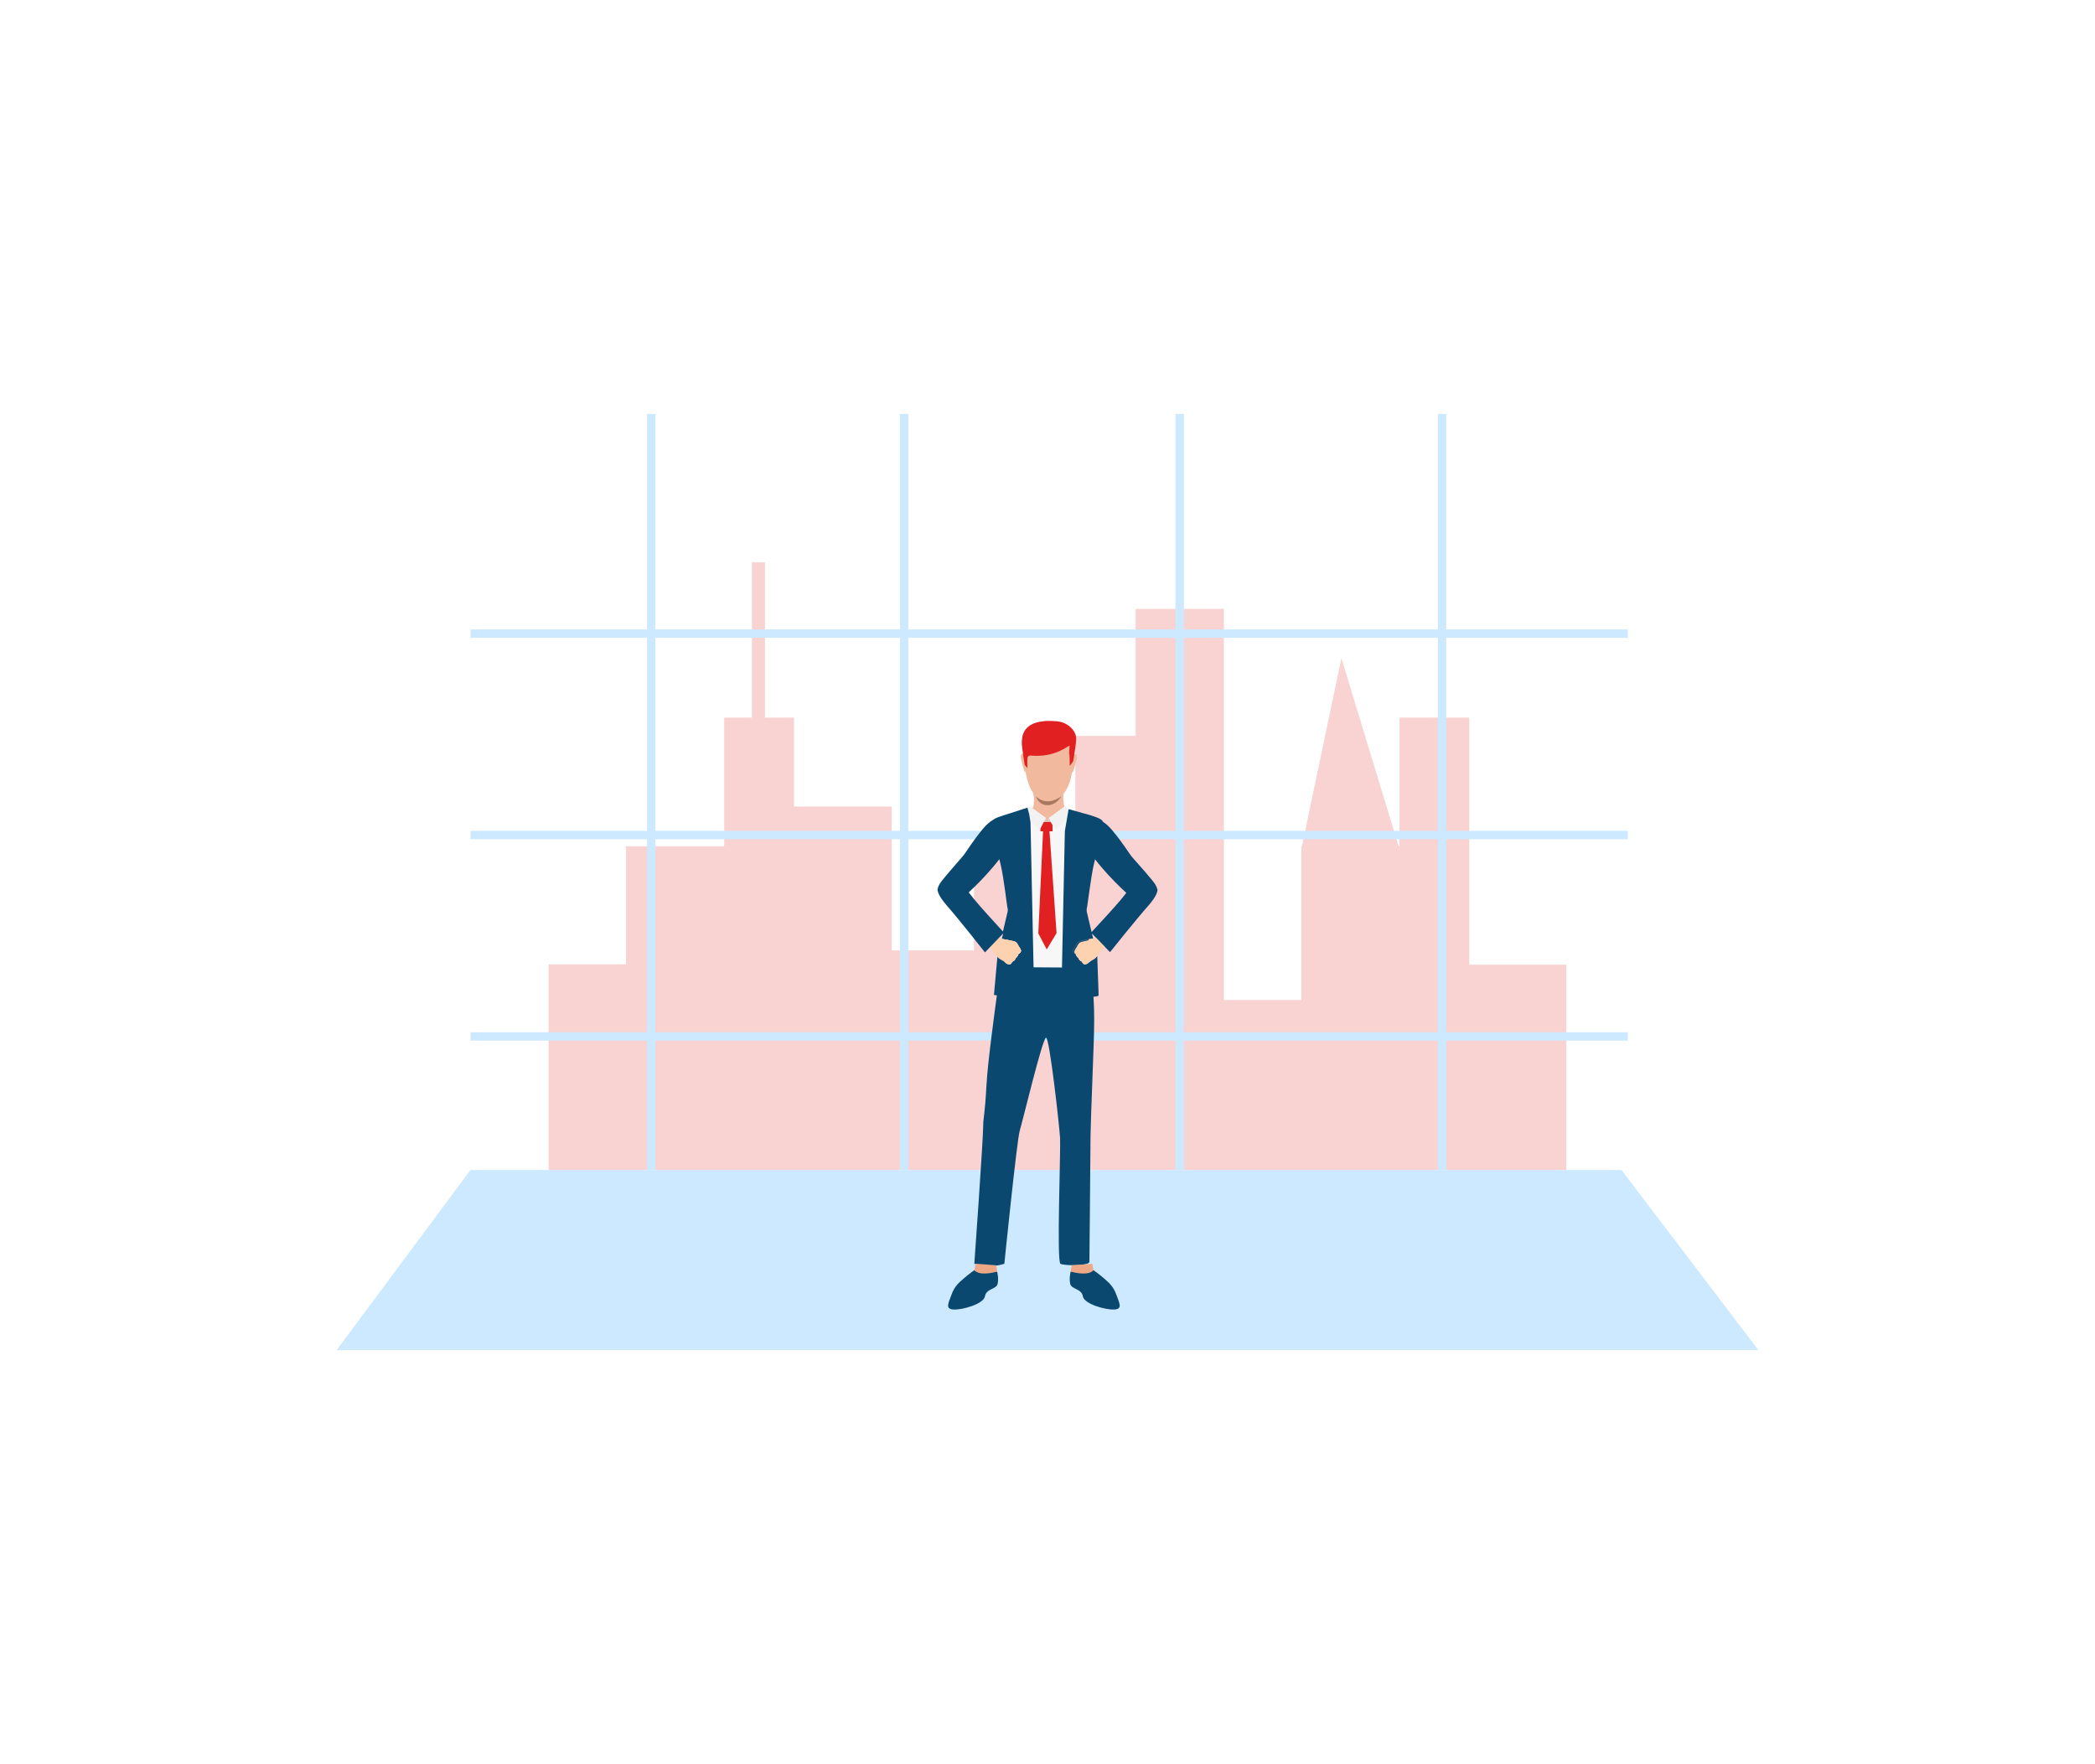 <svg xmlns="http://www.w3.org/2000/svg" xmlns:xlink="http://www.w3.org/1999/xlink" version="1.1" x="0px" y="0px" width="500px" height="421px" viewBox="0 0 500 421" enable-background="new 0 0 500 421" xml:space="preserve">
<g xmlns="http://www.w3.org/2000/svg" id="BACKGROUND">
</g>
<g xmlns="http://www.w3.org/2000/svg" id="OBJECTS">
</g>
<g xmlns="http://www.w3.org/2000/svg" id="DESIGNED_BY_FREEPIK">
	<polygon opacity="0.2" fill="#e12021" points="350.672,230.234 350.672,171.266 334.006,171.266 334.006,201.971 333.799,201.971    320.148,157.084 310.725,201.971 310.582,201.971 310.582,202.652 310.582,238.65 292.107,238.65 292.107,145.326 271.033,145.326    271.033,175.643 256.65,175.643 256.65,203.23 232.455,203.23 232.455,226.826 212.795,226.826 212.795,192.496 189.5,192.496    189.5,171.266 182.57,171.266 182.57,134.225 179.445,134.225 179.445,171.266 172.836,171.266 172.836,201.971 149.41,201.971    149.41,230.164 130.938,230.164 130.938,279.234 132.107,279.234 309.262,279.234 373.834,279.234 373.834,230.234  "/>
	<line fill="none" stroke="#CCE9FF" stroke-width="2" stroke-miterlimit="10" x1="112.279" y1="151.219" x2="388.49" y2="151.219"/>
	<line fill="none" stroke="#CCE9FF" stroke-width="2" stroke-miterlimit="10" x1="155.432" y1="98.773" x2="155.432" y2="279.236"/>
	<line fill="none" stroke="#CCE9FF" stroke-width="2" stroke-miterlimit="10" x1="344.166" y1="98.773" x2="344.166" y2="279.236"/>
	<line fill="none" stroke="#CCE9FF" stroke-width="2" stroke-miterlimit="10" x1="281.555" y1="98.773" x2="281.555" y2="279.236"/>
	<line fill="none" stroke="#CCE9FF" stroke-width="2" stroke-miterlimit="10" x1="215.779" y1="98.773" x2="215.779" y2="279.236"/>
	<line fill="none" stroke="#CCE9FF" stroke-width="2" stroke-miterlimit="10" x1="112.279" y1="199.289" x2="388.49" y2="199.289"/>
	<line fill="none" stroke="#CCE9FF" stroke-width="2" stroke-miterlimit="10" x1="112.279" y1="247.357" x2="388.49" y2="247.357"/>
	<polygon fill="#CCE9FF" points="419.672,322.227 80.328,322.227 112.279,279.238 386.996,279.238  "/>
	<g>
		<rect x="240.869" y="195.225" fill="#F7F7F7" width="16.137" height="37.762"/>
		<g>
			<path fill="#0B4870" d="M260.236,230.912c0,0-10.393,0.031-20.608-0.146c-0.31-0.005-0.576,0.217-0.845,0.342     c0,0-0.018,0.116-0.047,0.341c-0.072,0.513-0.222,1.586-0.413,3.046c-0.032,0.245-0.068,0.503-0.105,0.767     c-1,7.504-2.498,18.409-2.782,23.729c-0.378,6.981-0.769,7.976-0.769,9.286c0,3.54-2.132,33.335-2.132,33.335     s3.878,1.129,7.165,0c0,0,3-29.555,3.672-31.743c0.674-2.186,5.436-22.113,6.276-22.209c0.845-0.095,3.18,21.06,3.355,23.935     c0.177,2.875-0.865,29.559,0.094,30.029c0.961,0.479,6.615,0.527,6.902-0.422c0,0,0.266-27.123,0.266-29.977     c0-2.852,0.933-25.07,0.85-26.021C261.115,245.203,261.38,238.226,260.236,230.912z"/>
		</g>
		<g>
			<polygon fill="#F1B99E" points="249.966,196.835 249.981,196.866 249.981,196.877 249.956,196.877 249.956,196.866    "/>
			<path fill="#F1B99E" d="M250.456,195.493l0.365,0.677h-1.732l0.364-0.693l0.138-0.252l-3.169-2.305     c0.21-0.315,0.544-1.219,0.185-3.613c0,0,0,0,0-0.004c-0.032-0.207-0.069-0.423-0.11-0.65c-0.714-3.894,7.416-0.026,7.416-0.026     s-0.062,0.338-0.101,0.851c0,0.006,0,0.006,0,0.006c-0.068,0.781-0.09,1.986,0.218,3.058l-3.705,2.705L250.456,195.493z"/>
			<polygon fill="#F2F2F2" points="255.017,193.217 254.879,194.035 254.63,195.499 253.79,196.217 252.406,197.395      251.762,197.944 251.73,197.887 251.604,197.648 251.208,196.903 250.984,196.486 250.906,196.328 250.821,196.17      250.456,195.493 250.324,195.245 254.029,192.54 254.287,192.351 254.989,193.18    "/>
			<g>
				<path fill="#F1B99E" d="M251.207,172.83c0,0,5.691,0.922,4.827,10.04c-0.87,9.122-5.894,8.376-6.229,8.367      c-0.337-0.011-5.044,0.166-5.41-10.972C244.396,180.266,244.234,172.031,251.207,172.83z"/>
			</g>
			<g>
				<path fill="#F1B99E" d="M256.119,180.294c0,0,0.625-0.681,0.854,0.012c0.229,0.688-0.811,3.662-0.889,3.913      c0,0-0.115,0.265-0.264,0.119C255.672,184.191,256.119,180.294,256.119,180.294z"/>
			</g>
			<g>
				<path fill="#F1B99E" d="M244.531,180.179c0,0-0.609-0.692-0.852-0.007c-0.24,0.687,0.766,3.813,0.813,3.93      c0,0,0.111,0.271,0.265,0.126C244.908,184.082,244.531,180.179,244.531,180.179z"/>
			</g>
			<g>
				<path fill="#e12021" d="M256.116,181.695l-0.812,1.115c0,0,0.022-2.447-0.109-2.829c-0.13-0.385,0.156-1.721,0.047-1.997      c-0.109-0.273-3.205,2.956-9.411,2.324c0,0,0,0-0.404,0.156c-0.404,0.157-0.207,2.865-0.207,2.865l-0.668-0.775      c0,0-0.758-4.625-0.686-5.397c0.1-1.029-0.252-5.829,8.484-5.006c1,0.095,1.961,0.462,2.756,1.085      c0.897,0.701,1.822,1.793,1.737,3.295C256.731,178.517,256.116,181.695,256.116,181.695z"/>
			</g>
			<path fill="#A77860" d="M247.211,190.028c0,0,2.349,2.743,6.079,0c0,0-1.048,2.08-3.239,2.13     C247.858,192.207,247.211,190.028,247.211,190.028z"/>
		</g>
		<g>
			<path fill="#0B4870" d="M232.542,303.139c0,0-1.633,1.164-2.535,1.981c-0.906,0.817-2.138,1.704-2.891,3.788     c-0.765,2.111-1.604,3.498,0.438,3.625c2.042,0.123,7.215-1.293,7.519-3.162c0.303-1.85,2.701-1.635,3.016-2.949     c0.31-1.319-0.104-2.939-0.104-2.939L232.542,303.139z"/>
		</g>
		<g>
			<path fill="#EEA886" d="M232.818,301.606l-0.276,1.532c0,0,0.843,1.558,5.442,0.344l-0.24-1.508L232.818,301.606z"/>
		</g>
		<g>
			<path fill="#0B4870" d="M260.969,303.139c0,0,1.633,1.164,2.54,1.981c0.903,0.817,2.135,1.704,2.888,3.788     c0.763,2.111,1.604,3.498-0.438,3.625c-2.044,0.123-7.218-1.293-7.521-3.162c-0.304-1.85-2.702-1.635-3.015-2.949     c-0.311-1.319,0.105-2.939,0.105-2.939L260.969,303.139z"/>
		</g>
		<g>
			<path fill="#EEA886" d="M260.693,301.606l0.275,1.532c0,0-0.842,1.558-5.439,0.344l0.237-1.508L260.693,301.606z"/>
		</g>
		<path fill="#0B4870" d="M242.86,227.727h0.006c0.062-0.058,0.122-0.126,0.163-0.211    C242.977,227.594,242.925,227.669,242.86,227.727z M243.029,227.511c0.053-0.08,0.092-0.169,0.123-0.275v-0.016    C243.121,227.33,243.078,227.427,243.029,227.511z M256.395,227.241c-0.006,0.01,0,0.016,0,0.021    c0.006,0.026,0.021,0.042,0.031,0.067C256.416,227.299,256.406,227.273,256.395,227.241z M256.685,227.632    c-0.053-0.017-0.104-0.042-0.153-0.073c0.007,0.016,0.018,0.025,0.021,0.042c0.059,0.078,0.122,0.147,0.196,0.2    C256.706,227.701,256.685,227.632,256.685,227.632z"/>
		<path fill="#FFBD95" d="M245.053,193.043c-0.184,0.078-0.485,0.164-0.834,0.252l-0.174-0.157l-0.086-0.074l0.34-0.005    L245.053,193.043z"/>
		<polygon fill="#FFBD95" points="255.038,193.105 255.017,193.217 254.989,193.18   "/>
		<path fill="#0B4870" d="M242.86,227.727c0.064-0.058,0.116-0.133,0.169-0.211c-0.041,0.085-0.101,0.153-0.163,0.211H242.86z"/>
		<path fill="#0B4870" d="M243.152,227.22v0.016c-0.031,0.106-0.07,0.195-0.123,0.275    C243.078,227.427,243.121,227.33,243.152,227.22z"/>
		<path fill="#0B4870" d="M256.785,227.833h-0.026c0-0.012-0.005-0.022-0.01-0.032C256.759,227.817,256.769,227.821,256.785,227.833    z"/>
		<path fill="#0B4870" d="M259.771,224.41c-0.958,0.185-1.913,0.401-2.115,0.575c-0.047,0.038-0.089,0.08-0.126,0.116    c-0.344,0.354-0.455,0.766-0.618,0.978c-0.053,0.069-0.492,0.724-0.518,1.062c-0.01,0.037-0.006,0.074,0,0.101    c0.012,0.032,0.021,0.058,0.031,0.089c0.027,0.08,0.059,0.16,0.102,0.223c-0.016-0.006-0.027-0.01-0.043-0.021    c-0.175-0.11-0.312-0.3-0.391-0.57c-0.074-0.274,0.459-1.046,0.518-1.119c0.164-0.201,0.275-0.598,0.617-0.94    c0.037-0.038,0.08-0.074,0.129-0.111c0.198-0.169,1.154-0.375,2.111-0.555c0.096-0.017,0.196-0.037,0.291-0.053    C259.764,224.257,259.764,224.335,259.771,224.41z"/>
		<polygon fill="#303030" points="248.941,196.476 248.708,196.908 248.708,196.387   "/>
		<polygon fill="#D3D3D3" points="249.812,196.17 249.089,196.17 249.453,195.477 249.591,195.225   "/>
		<polygon fill="#0E538C" points="249.981,196.866 249.981,196.877 249.966,196.877 249.956,196.866 249.966,196.835   "/>
		<polygon fill="#0E538C" points="249.966,196.835 249.981,196.866 249.966,196.877 249.956,196.877 249.956,196.866   "/>
		<polygon fill="#D3D3D3" points="250.456,195.493 250.821,196.17 250.113,196.17 250.324,195.245   "/>
		<g>
			<path fill="#0B4870" d="M239.887,228.572c0,0.074-0.005,0.148-0.005,0.223c-0.006,0.295-0.01,0.586-0.01,0.871     c-0.091-0.074-0.187-0.153-0.271-0.217c-0.085-0.063-0.153-0.117-0.205-0.148c-0.086-0.047-0.218-0.11-0.376-0.2     c-0.159-0.09-0.348-0.2-0.54-0.359c0.176-0.095,0.359-0.185,0.556-0.179c0.117,0,0.231,0.005,0.349,0.005     C239.554,228.572,239.719,228.572,239.887,228.572z"/>
		</g>
		<g>
			<path fill="#FCD2B1" d="M238.957,224.05l-0.983,4.168c-0.443-0.511-1.202-1.431-1.758-2.097c-0.386-0.47-0.671-0.819-0.671-0.819     l0.074-0.031l1.611-0.692l0.903-0.633l0.026-0.016c0,0,0.052,0.004,0.142,0.021C238.439,223.972,238.673,224.008,238.957,224.05z     "/>
			<path fill="#F1B99E" d="M239.887,228.572c0,0.074-0.005,0.148-0.005,0.223c-0.006,0.295-0.01,0.586-0.01,0.871     c-0.091-0.074-0.187-0.153-0.271-0.217c-0.085-0.063-0.153-0.117-0.205-0.148c-0.086-0.047-0.218-0.11-0.376-0.2     c-0.159-0.09-0.348-0.2-0.54-0.359c0.176-0.095,0.359-0.185,0.556-0.179c0.117,0,0.231,0.005,0.349,0.005     C239.554,228.572,239.719,228.572,239.887,228.572z"/>
			<path fill="#F1B99E" d="M242.866,227.727c0.068,0,0.132,0,0.2,0.006l-0.006,0.006c-0.068-0.006-0.132-0.006-0.2-0.006v-0.006     c0.064-0.058,0.116-0.133,0.169-0.211C242.988,227.601,242.929,227.669,242.866,227.727z"/>
			<path fill="#F1B99E" d="M243.152,227.22v0.016c-0.031,0.106-0.07,0.195-0.123,0.275     C243.078,227.427,243.121,227.33,243.152,227.22z"/>
		</g>
		<g>
			<path fill="#F1B99E" d="M256.785,227.833h-0.026c0-0.012-0.005-0.022-0.01-0.032     C256.759,227.817,256.769,227.821,256.785,227.833z"/>
			<path fill="#F1B99E" d="M259.771,224.41c-0.958,0.185-1.913,0.401-2.115,0.575c-0.047,0.038-0.089,0.08-0.126,0.116     c-0.344,0.354-0.455,0.766-0.618,0.978c-0.053,0.069-0.492,0.724-0.518,1.062c-0.01,0.037-0.006,0.074,0,0.101     c0.012,0.032,0.021,0.058,0.031,0.089c0.027,0.08,0.064,0.16,0.102,0.223c-0.016-0.006-0.027-0.01-0.043-0.021     c-0.175-0.11-0.312-0.3-0.391-0.57c-0.074-0.274,0.459-1.046,0.518-1.119c0.164-0.201,0.275-0.598,0.617-0.94     c0.037-0.038,0.08-0.074,0.129-0.111c0.198-0.169,1.154-0.375,2.111-0.555c0.096-0.017,0.196-0.037,0.291-0.053     C259.764,224.257,259.764,224.335,259.771,224.41z"/>
			<path fill="#F1B99E" d="M264.123,225.514c0,0-0.164,0.195-0.412,0.491l-2.065-2.129h0.011l0.132,0.091l0.809,0.564l1.442,0.93     L264.123,225.514z"/>
		</g>
		<path fill="#e12021" d="M250.858,196.333l-0.1-0.163h-1.67l-0.079,0.147l-0.068,0.158l-0.233,0.433l-0.222,0.418l-0.175,0.332    v0.746h2.896v-1.485L250.858,196.333z M249.785,196.894h-0.031v-0.011l0.016-0.032l0.016,0.032V196.894z"/>
		<polygon fill="#F2F2F2" points="249.591,195.225 249.453,195.477 249.089,196.17 249.01,196.317 248.941,196.476 248.708,196.908     248.486,197.326 248.312,197.658 248.186,197.896 248.16,197.944 245.904,196.017 245.678,194.59 245.65,194.41 245.635,194.357     245.232,192.831 245.641,192.351 246.422,192.92   "/>
		<polygon fill="#e12021" points="249.966,196.835 249.981,196.866 249.981,196.877 249.956,196.877 249.956,196.866   "/>
		<path fill="#0B4870" d="M275.845,211.299c-0.005-0.012-0.016-0.021-0.016-0.031c0-0.006-0.011-0.012-0.016-0.017    c-0.042-0.096-0.101-0.2-0.169-0.285c-0.165-0.254-0.439-0.607-0.771-1.02c-0.867-1.067-2.16-2.536-3.207-3.725    c-0.798-0.897-1.447-1.622-1.674-1.917c-0.629-0.798-2.013-3.122-4.507-6.102c-0.749-0.909-1.532-1.611-2.292-2.103    c-0.006-0.042-0.01-0.068-0.021-0.09c-0.01-0.021-0.021-0.042-0.041-0.062l-0.006-0.006c-0.08-0.138-0.237-0.274-0.445-0.407    c-0.517-0.327-1.372-0.628-2.328-0.935l0,0l-5.313-1.495l-0.021,0.111l-0.138,0.818l-0.249,1.464l-0.259,1.521l-0.228,1.357v0.012    l-0.855,40.362c0.392-0.037,0.809-0.073,1.242-0.12l0.121-0.012l7.428-0.876l0.121-0.297l-0.327-9.28    c-0.121,0.137-0.228,0.253-0.296,0.327c-0.011,0.016-0.021,0.026-0.032,0.037c-0.08,0.084-0.164,0.158-0.249,0.222    c-0.12,0.101-0.247,0.185-0.363,0.254c-0.222,0.132-0.412,0.222-0.523,0.285c-0.048,0.031-0.122,0.084-0.206,0.147    c-0.095,0.074-0.206,0.158-0.301,0.237c-0.143,0.123-0.264,0.232-0.296,0.26c-0.006,0.004-0.006,0.004-0.006,0.004    c-0.2,0.148-0.702,0.244-0.702,0.244c-0.428-0.021-0.707-0.687-0.707-0.687c-0.504-0.147-0.729-0.593-0.803-0.782    c-0.021-0.053-0.031-0.085-0.031-0.085c-0.061-0.036-0.117-0.084-0.171-0.137c-0.2-0.195-0.343-0.475-0.428-0.66    c0-0.012-0.005-0.022-0.01-0.032c-0.074-0.053-0.138-0.122-0.196-0.2c-0.004-0.017-0.015-0.026-0.021-0.042l-0.004-0.006    c-0.016-0.006-0.027-0.01-0.043-0.021c-0.175-0.11-0.312-0.3-0.391-0.57c-0.074-0.274,0.459-1.046,0.518-1.119    c0.164-0.201,0.275-0.598,0.617-0.94c0.037-0.038,0.08-0.074,0.129-0.111c0.198-0.169,1.154-0.375,2.111-0.555    c0.096-0.017,0.196-0.037,0.291-0.053c0.406-0.074,0.803-0.138,1.126-0.185l-0.28-1.189l1.04,1.067l2.065,2.129l1.211,1.246    c0,0,6.296-7.896,9.143-11.098c0.169-0.19,0.322-0.37,0.459-0.544h0.006c1.141-1.38,1.639-2.403,1.732-3.206    C276.178,212.022,276.029,211.646,275.845,211.299z M267.521,214.706c-1.337,1.648-6.155,6.835-7,7.744l-1.157-4.908v-0.005    c-0.004-0.105-0.01-0.201-0.01-0.291c-0.012-0.236,0-0.417,0.037-0.517c0.179-0.539,0.939-7.438,1.738-10.724    c0.078-0.307,0.157-0.607,0.227-0.92c1.991,2.61,4.42,5.13,6.153,6.789c0.508,0.495,0.939,0.897,1.295,1.225    C268.291,213.718,267.848,214.305,267.521,214.706z"/>
		<path fill="#0B4870" d="M262.079,237.743c-0.091,0.016-0.181,0.026-0.274,0.036c-1.982,0.254-4.792,0.604-7.153,0.84    L262.079,237.743z"/>
		<path fill="#0B4870" d="M245.945,196.28v-0.017l-0.041-0.247l-0.227-1.427l-0.027-0.18l-0.016-0.053l-0.402-1.526l-0.016-0.068    l-0.918,0.296l-0.254,0.079l-3.91,1.257l-0.438,0.137l-0.301,0.096c-0.471,0.147-0.908,0.296-1.291,0.449    c-0.432,0.174-0.791,0.354-1.039,0.544c-0.005,0.005-0.011,0.005-0.017,0.016c-0.84,0.492-1.711,1.252-2.535,2.261    c-2.494,3.022-3.877,5.379-4.506,6.181c-0.228,0.296-0.877,1.03-1.675,1.938c-1.041,1.205-2.34,2.695-3.201,3.771    c-0.338,0.418-0.612,0.777-0.771,1.031c-0.072,0.09-0.127,0.195-0.174,0.29c0,0.011-0.016,0.016-0.016,0.021    c0,0.011-0.006,0.017-0.016,0.026c-0.186,0.354-0.334,0.735-0.418,1.12c0.096,0.814,0.592,1.85,1.732,3.244h0.006    c0.143,0.18,0.296,0.358,0.459,0.555c2.853,3.237,9.148,11.23,9.148,11.23l1.132-1.184l2.086-2.17l0.903-0.947l0.211-0.222    l-0.315,1.295c0.28,0.042,0.606,0.101,0.939,0.158c0.175,0.031,0.344,0.063,0.519,0.095c0.871,0.164,1.684,0.354,1.87,0.508    c0.047,0.031,0.084,0.074,0.12,0.105c0.343,0.343,0.455,0.739,0.613,0.936c0.063,0.072,0.587,0.84,0.518,1.108    c-0.062,0.217-0.164,0.38-0.291,0.497c-0.089,0.078-0.189,0.138-0.295,0.174c0,0-0.012,0.027-0.027,0.074l-0.006,0.006    c-0.062,0.168-0.231,0.564-0.506,0.808c-0.026,0.026-0.054,0.048-0.085,0.068c-0.016,0.011-0.026,0.021-0.041,0.032    c0,0-0.196,0.671-0.83,0.86c0,0-0.281,0.661-0.703,0.682c0,0-0.28-0.058-0.502-0.142c-0.078-0.032-0.142-0.063-0.194-0.102    c0,0-0.154-0.132-0.327-0.279c-0.091-0.074-0.187-0.153-0.271-0.217c-0.085-0.063-0.153-0.117-0.205-0.148    c-0.086-0.047-0.218-0.11-0.376-0.2c-0.159-0.09-0.348-0.2-0.54-0.359c-0.068-0.059-0.142-0.121-0.21-0.195    c-0.047-0.047-0.121-0.132-0.218-0.237l-0.834,9.148l9.472,1.306c0.048,0.005,0.101,0.01,0.147,0.01L245.945,196.28z     M240.504,217.495l-1.141,4.823c-1.093-1.188-5.594-6.111-6.877-7.713c-0.328-0.407-0.771-0.999-1.29-1.628    c0.355-0.326,0.787-0.739,1.295-1.24c1.695-1.638,4.057-4.115,6.022-6.693c0.11,0.47,0.216,0.93,0.326,1.39    c0.757,3.169,1.485,9.915,1.654,10.438C240.537,216.982,240.537,217.193,240.504,217.495z"/>
		<path fill="#FCD2B1" d="M243.162,225.879c-0.158-0.196-0.271-0.593-0.613-0.936c-0.036-0.031-0.073-0.074-0.12-0.105    c-0.187-0.153-0.999-0.344-1.87-0.508c-0.175-0.031-0.344-0.063-0.519-0.095c-0.392-0.068-0.767-0.132-1.083-0.186l-0.983,4.168    c0.132,0.149,0.233,0.265,0.297,0.328c0.068,0.074,0.142,0.137,0.21,0.195c0.176-0.095,0.359-0.185,0.556-0.179    c0.117,0,0.231,0.005,0.349,0.005c0.169,0.005,0.334,0.005,0.502,0.005c0,0.074-0.005,0.148-0.005,0.223    c-0.006,0.295-0.01,0.586-0.01,0.871c0.173,0.147,0.327,0.279,0.327,0.279c0.053,0.038,0.116,0.069,0.194,0.102    c0.222,0.084,0.502,0.142,0.502,0.142c0.422-0.021,0.703-0.682,0.703-0.682c0.634-0.189,0.83-0.86,0.83-0.86    c0.015-0.011,0.025-0.021,0.041-0.032c0.031-0.021,0.059-0.042,0.085-0.068c0.274-0.243,0.443-0.64,0.506-0.808    c-0.068-0.006-0.132-0.006-0.2-0.006v-0.006c0.064-0.058,0.116-0.133,0.169-0.211c-0.041,0.085-0.101,0.153-0.163,0.211    c0.068,0,0.132,0,0.2,0.006c0.016-0.047,0.027-0.074,0.027-0.074c0.105-0.036,0.206-0.096,0.295-0.174    c0.127-0.117,0.229-0.28,0.291-0.497C243.749,226.719,243.226,225.951,243.162,225.879z M243.152,227.235    c-0.031,0.106-0.07,0.195-0.123,0.275c0.049-0.084,0.092-0.181,0.123-0.291V227.235z"/>
		<path fill="#0E538C" d="M239.887,228.572c0,0.074-0.005,0.148-0.005,0.223c-0.006,0.295-0.01,0.586-0.01,0.871    c-0.091-0.074-0.187-0.153-0.271-0.217c-0.085-0.063-0.153-0.117-0.205-0.148c-0.086-0.047-0.218-0.11-0.376-0.2    c-0.159-0.09-0.348-0.2-0.54-0.359c0.176-0.095,0.359-0.185,0.556-0.179c0.117,0,0.231,0.005,0.349,0.005    C239.554,228.572,239.719,228.572,239.887,228.572z"/>
		<path fill="#0E538C" d="M243.066,227.732l-0.006,0.006c-0.068-0.006-0.132-0.006-0.2-0.006v-0.006h0.006    C242.935,227.727,242.998,227.727,243.066,227.732z"/>
		<path fill="#0B4870" d="M243.029,227.516c-0.041,0.085-0.101,0.153-0.163,0.211h-0.006    C242.925,227.669,242.977,227.594,243.029,227.516z"/>
		<path fill="#0B4870" d="M243.152,227.22v0.016c-0.031,0.106-0.07,0.195-0.123,0.275    C243.078,227.427,243.121,227.33,243.152,227.22z"/>
		<path fill="#FCD2B1" d="M263.711,226.005c-0.496,0.597-1.342,1.596-1.838,2.161c-0.121,0.137-0.228,0.253-0.296,0.327    c-0.011,0.016-0.021,0.026-0.032,0.037c-0.08,0.084-0.164,0.158-0.249,0.222c-0.12,0.101-0.247,0.185-0.363,0.254    c-0.222,0.132-0.412,0.222-0.523,0.285c-0.048,0.031-0.122,0.084-0.206,0.147c-0.095,0.074-0.206,0.158-0.301,0.237    c-0.143,0.123-0.264,0.232-0.296,0.26c-0.006,0.004-0.006,0.004-0.006,0.004c-0.2,0.148-0.702,0.244-0.702,0.244    c-0.428-0.021-0.707-0.687-0.707-0.687c-0.504-0.147-0.729-0.593-0.803-0.782c-0.021-0.053-0.031-0.085-0.031-0.085    c-0.061-0.036-0.117-0.084-0.171-0.137c-0.2-0.195-0.343-0.475-0.428-0.66h0.026c-0.017-0.012-0.026-0.016-0.036-0.032    c-0.043-0.1-0.064-0.169-0.064-0.169c-0.053-0.017-0.104-0.042-0.153-0.073l-0.004-0.006c-0.037-0.062-0.074-0.143-0.102-0.223    c-0.01-0.031-0.02-0.057-0.031-0.089c-0.006-0.026-0.01-0.063,0-0.101c0.025-0.338,0.465-0.992,0.518-1.062    c0.163-0.212,0.274-0.624,0.618-0.978c0.037-0.036,0.079-0.078,0.126-0.116c0.202-0.174,1.157-0.391,2.115-0.575    c-0.008-0.075-0.008-0.153-0.012-0.228c0.406-0.074,0.803-0.138,1.126-0.185c0.406-0.068,0.702-0.111,0.76-0.122L263.711,226.005z    "/>
		<path fill="#0B4870" d="M256.749,227.801c-0.074-0.053-0.138-0.122-0.196-0.2c-0.004-0.017-0.015-0.026-0.021-0.042    c0.049,0.031,0.101,0.057,0.153,0.073C256.685,227.632,256.706,227.701,256.749,227.801z"/>
		<path fill="#0B4870" d="M256.785,227.833h-0.026c0-0.012-0.005-0.022-0.01-0.032C256.759,227.817,256.769,227.821,256.785,227.833    z"/>
		<path fill="#0B4870" d="M259.771,224.41c-0.958,0.185-1.913,0.401-2.115,0.575c-0.047,0.038-0.089,0.08-0.126,0.116    c-0.344,0.354-0.455,0.766-0.618,0.978c-0.053,0.069-0.492,0.724-0.518,1.062c-0.01,0.037-0.006,0.074,0,0.101    c0.012,0.032,0.021,0.058,0.031,0.089c0.027,0.08,0.064,0.16,0.102,0.223c-0.016-0.006-0.027-0.01-0.043-0.021    c-0.175-0.11-0.312-0.3-0.391-0.57c-0.074-0.274,0.459-1.046,0.518-1.119c0.164-0.201,0.275-0.598,0.617-0.94    c0.037-0.038,0.08-0.074,0.129-0.111c0.198-0.169,1.154-0.375,2.111-0.555c0.096-0.017,0.196-0.037,0.291-0.053    C259.764,224.257,259.764,224.335,259.771,224.41z"/>
		<path fill="#FCD2B1" d="M243.162,225.879c0.063,0.072,0.587,0.84,0.518,1.108c-0.062,0.217-0.164,0.38-0.291,0.497    c-0.089,0.078-0.189,0.138-0.295,0.174c0,0-0.012,0.027-0.027,0.074l-0.006,0.006c-0.062,0.168-0.231,0.564-0.506,0.808    c-0.026,0.026-0.054,0.048-0.085,0.068c-0.016,0.011-0.026,0.021-0.041,0.032c0,0-0.196,0.671-0.83,0.86    c0,0-0.281,0.661-0.703,0.682c0,0-0.28-0.058-0.502-0.142c-0.078-0.032-0.142-0.063-0.194-0.102c0,0-0.154-0.132-0.327-0.279    c-0.091-0.074-0.187-0.153-0.271-0.217c-0.085-0.063-0.153-0.117-0.205-0.148c-0.086-0.047-0.218-0.11-0.376-0.2    c-0.159-0.09-0.348-0.2-0.54-0.359c-0.068-0.059-0.142-0.121-0.21-0.195c-0.047-0.047-0.121-0.132-0.218-0.237l1.048-4.231    c0.28,0.042,0.606,0.101,0.939,0.158c0.175,0.031,0.344,0.063,0.519,0.095c0.871,0.164,1.684,0.354,1.87,0.508    c0.047,0.031,0.084,0.074,0.12,0.105C242.892,225.286,243.004,225.683,243.162,225.879z"/>
		<polygon fill="#e12021" points="248.941,198.404 247.806,222.764 249.812,226.594 252.163,222.698 250.468,198.404   "/>
	</g>
</g>
</svg>